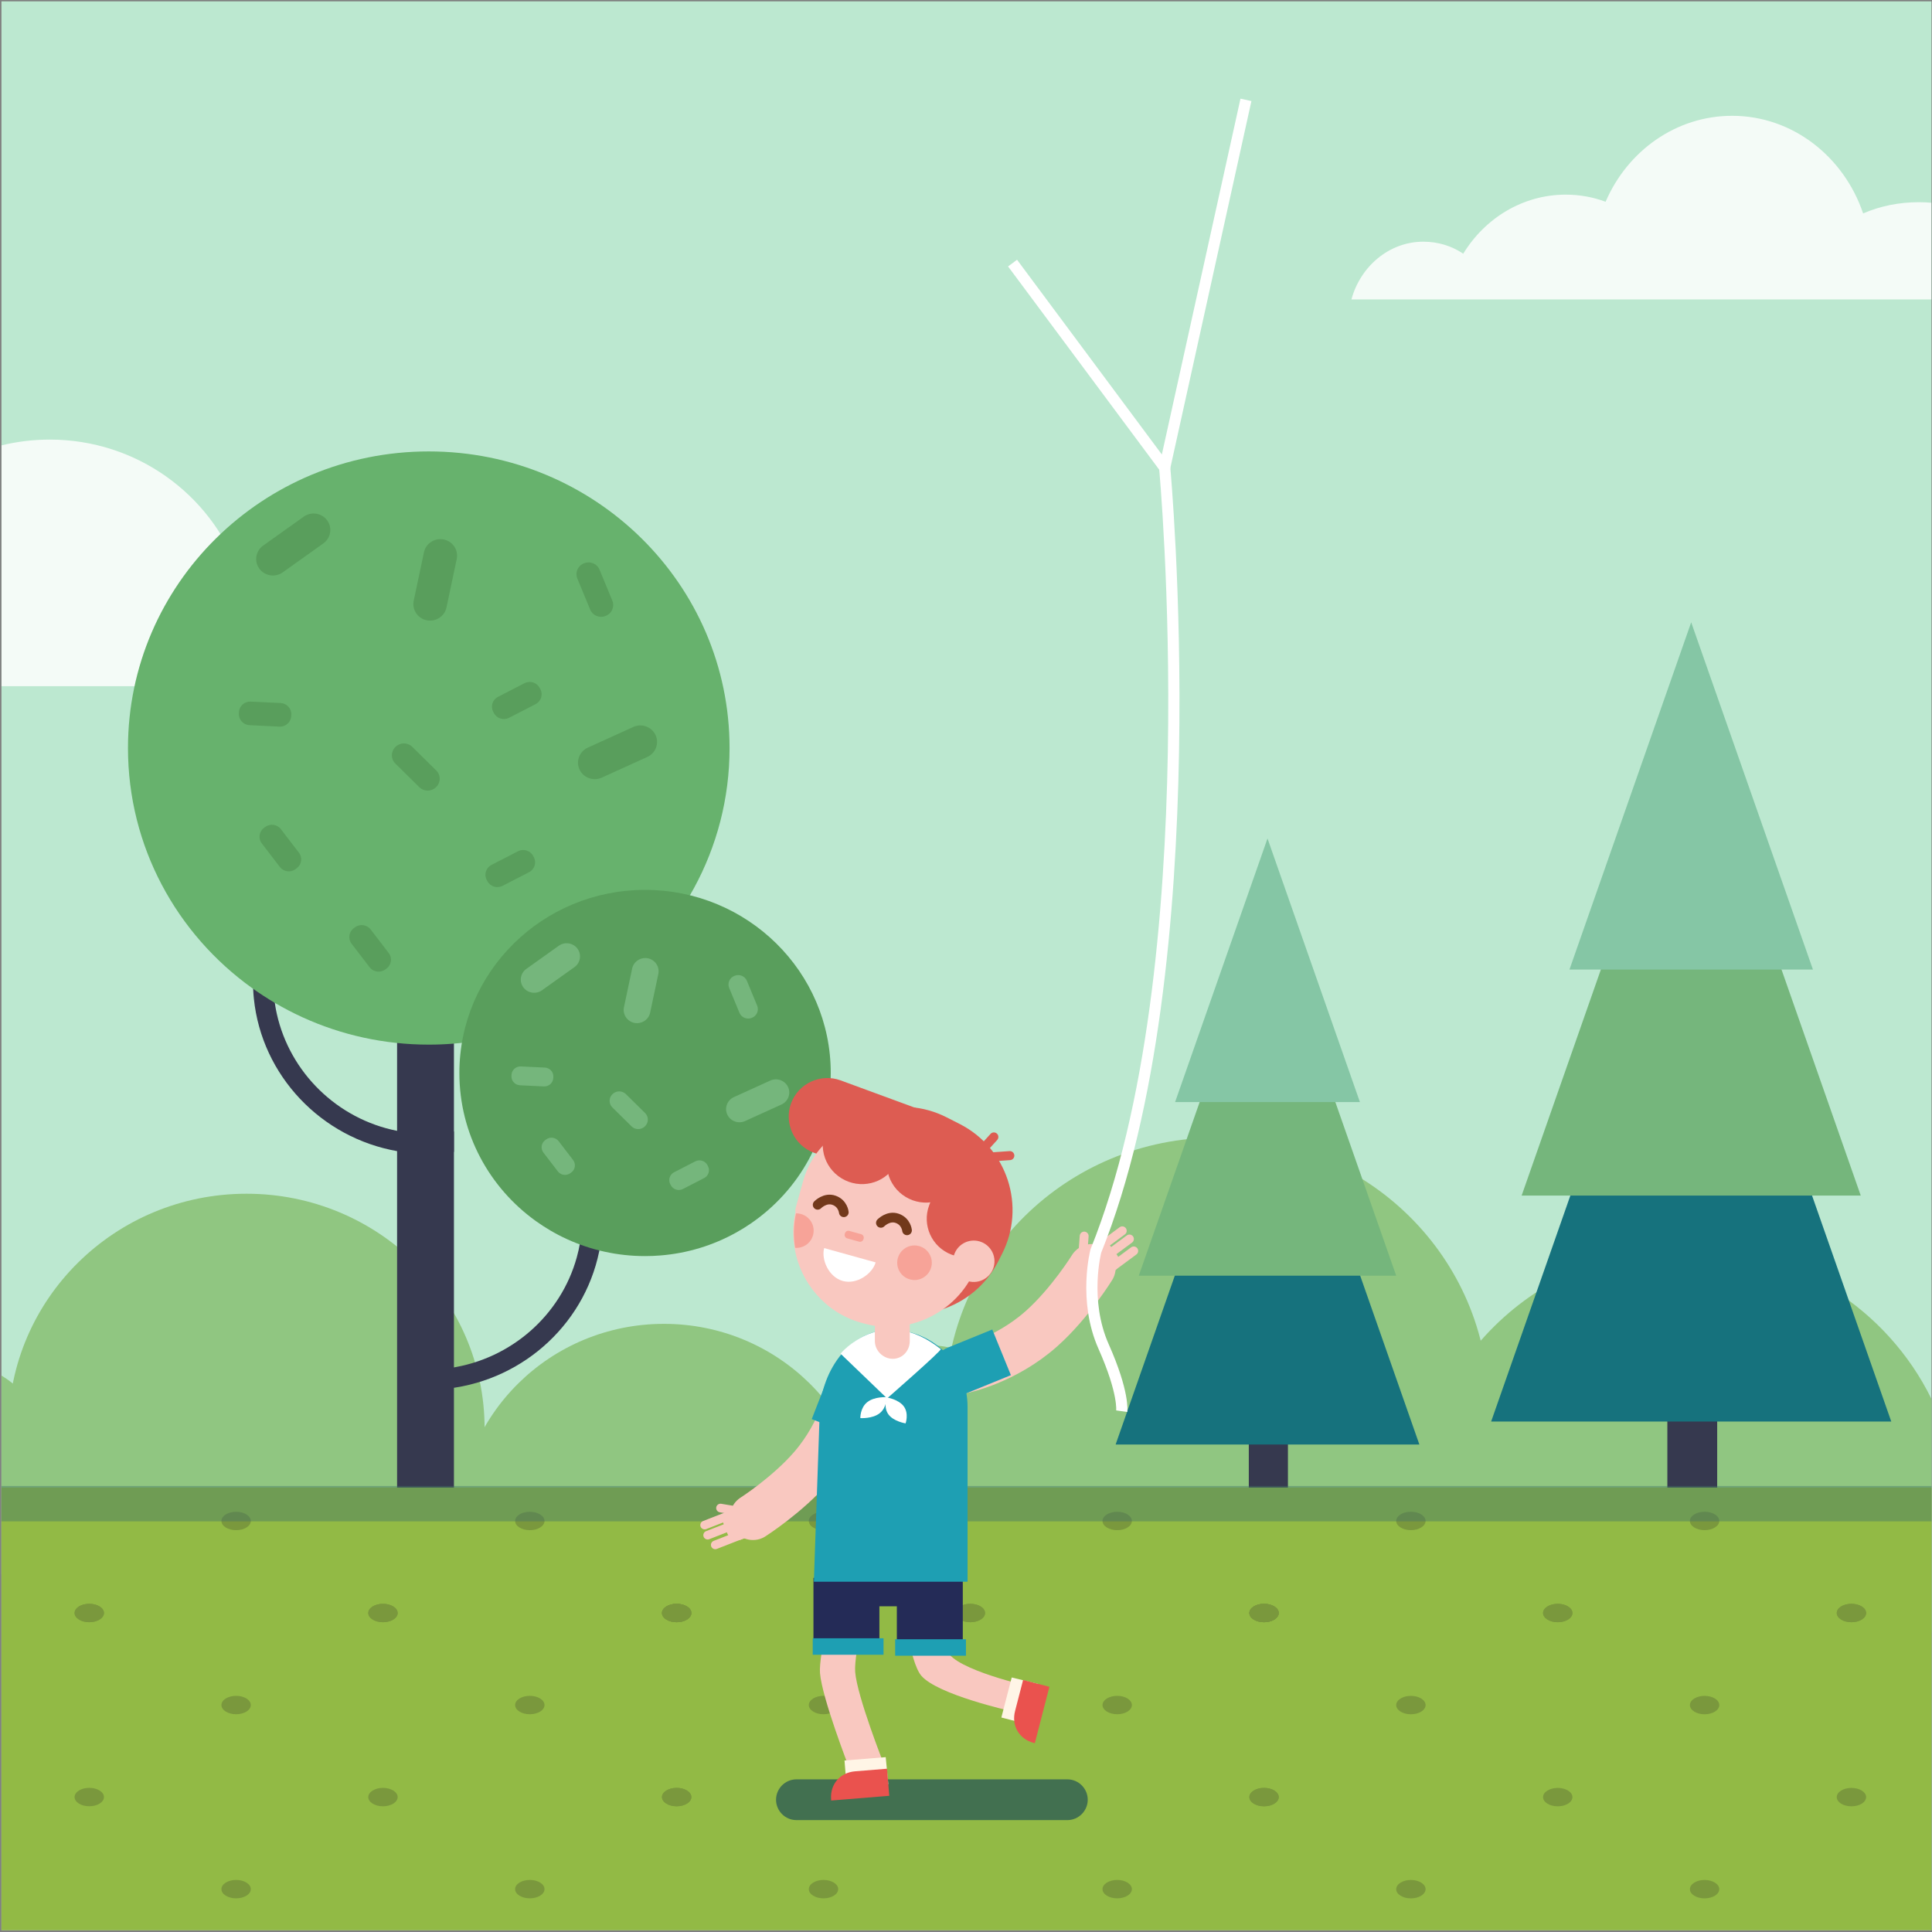 <svg width="467" height="467" viewBox="0 0 467 467" fill="none" xmlns="http://www.w3.org/2000/svg">
<rect x="0" y="0" width="467" height="467" fill="#808080" stroke="none"/>
<g clip-path="url(#clip0_2422_11711)">
<path d="M466.878 0.328H0.351V466.58H466.878V0.328Z" fill="#BCE8D0"/>
<g opacity="0.83">
<path d="M326.665 72.38H466.878V49.011C465.871 48.92 464.848 48.874 463.818 48.874C459.068 48.874 454.514 49.789 450.353 51.589C445.704 37.85 433.269 27.992 418.697 27.992C405.11 27.992 393.395 36.488 388.103 48.769C385.099 47.648 381.85 47.047 378.477 47.047C368.089 47.047 358.932 52.741 353.69 61.328C350.887 59.428 347.587 58.422 344.018 58.422C335.744 58.422 328.803 64.458 326.665 72.38Z" fill="white"/>
</g>
<g opacity="0.83">
<path d="M0.351 107.654V165.866H124.973C117.107 147.26 98.576 134.302 76.993 134.302C70.155 134.302 63.6 135.534 57.608 137.947C50.912 119.493 33.019 106.258 12.039 106.258C8.008 106.258 4.093 106.743 0.351 107.654Z" fill="white"/>
</g>
<path d="M223.406 381.833C239.298 381.833 252.18 369.13 252.18 353.459C252.18 337.789 239.298 325.086 223.406 325.086C207.515 325.086 194.633 337.789 194.633 353.459C194.633 369.13 207.515 381.833 223.406 381.833Z" fill="#90C681"/>
<path d="M13.837 356.522C13.837 362.366 12.049 367.8 8.975 372.313C6.72 375.623 3.783 378.436 0.351 380.56V332.484C1.31 333.075 2.226 333.723 3.102 334.417C9.649 339.618 13.837 347.586 13.837 356.522Z" fill="#90C681"/>
<path d="M160.489 418.12C187.967 418.12 210.242 396.155 210.242 369.06C210.242 341.965 187.967 320 160.489 320C133.011 320 110.736 341.965 110.736 369.06C110.736 396.155 133.011 418.12 160.489 418.12Z" fill="#90C681"/>
<path d="M59.591 402.038C91.373 402.038 117.137 376.632 117.137 345.292C117.137 313.953 91.373 288.547 59.591 288.547C27.808 288.547 2.044 313.953 2.044 345.292C2.044 376.632 27.808 402.038 59.591 402.038Z" fill="#90C681"/>
<path d="M294.161 404.527C330.44 404.527 359.851 375.526 359.851 339.752C359.851 303.978 330.44 274.977 294.161 274.977C257.881 274.977 228.47 303.978 228.47 339.752C228.47 375.526 257.881 404.527 294.161 404.527Z" fill="#90C681"/>
<path d="M466.878 338.166V394.499C456.252 416.16 433.748 431.105 407.705 431.105C371.43 431.105 342.018 402.105 342.018 366.333C342.018 330.556 371.43 301.555 407.705 301.555C433.748 301.555 456.252 316.501 466.878 338.166Z" fill="#90C681"/>
<path d="M61.15 237.086C61.15 238.513 61.218 240.008 61.366 241.402C63.278 259.988 77.629 275.05 96.06 278.263C98.456 278.688 100.786 278.918 103.304 278.918C105.539 278.918 107.557 278.762 109.727 278.43V273.491C107.557 273.876 105.539 274.076 103.304 274.076C100.773 274.076 98.383 273.824 95.986 273.346C81.487 270.478 70.053 259.232 66.902 245.027C66.337 242.492 66.078 239.94 66.078 237.086H61.15V237.086Z" fill="#36394F"/>
<path d="M100.548 335.827C101.999 335.923 103.441 335.951 104.861 335.898C123.795 335.257 139.959 322.14 144.439 304.221C145.029 301.891 145.409 299.468 145.577 296.992C145.727 294.792 145.698 292.622 145.505 290.494L140.508 290.164C140.756 292.283 140.81 294.468 140.661 296.667C140.492 299.158 140.072 301.564 139.428 303.891C135.559 317.965 123.483 328.505 108.899 330.657C106.296 331.044 103.603 331.159 100.876 330.979L100.548 335.827Z" fill="#36394F"/>
<path d="M109.727 248.5H95.982V360.496H109.727V248.5Z" fill="#36394F"/>
<path d="M30.935 180.819C30.935 204.662 42.742 225.796 60.917 238.82C62.721 240.108 64.578 241.316 66.49 242.444C75.187 247.555 85.056 250.927 95.611 252.069C98.25 252.361 100.929 252.507 103.648 252.507C105.641 252.507 107.62 252.428 109.572 252.269C120.315 251.419 130.399 248.259 139.312 243.294C141.264 242.219 143.149 241.051 144.98 239.79C163.935 226.859 176.348 205.273 176.348 180.819C176.348 141.218 143.795 109.117 103.648 109.117C63.488 109.117 30.935 141.217 30.935 180.819Z" fill="#67B26D"/>
<path d="M111.04 259.364C111.04 274.082 118.328 287.13 129.548 295.17C130.662 295.964 131.809 296.71 132.989 297.407C138.358 300.562 144.45 302.644 150.966 303.349C152.595 303.529 154.249 303.619 155.928 303.619C157.158 303.619 158.38 303.57 159.585 303.471C166.217 302.947 172.442 300.997 177.944 297.931C179.149 297.268 180.312 296.547 181.443 295.768C193.144 287.786 200.807 274.46 200.807 259.364C200.807 234.918 180.711 215.102 155.928 215.102C131.136 215.101 111.04 234.917 111.04 259.364Z" fill="#599E5C"/>
<path d="M153.326 247.247C155.066 247.604 156.787 246.493 157.15 244.777L159.131 235.417C159.494 233.7 158.367 232.003 156.626 231.645C154.886 231.287 153.165 232.398 152.802 234.114L150.821 243.475C150.458 245.191 151.585 246.889 153.326 247.247Z" fill="#75B67C"/>
<path d="M126.493 238.655C127.534 240.075 129.565 240.397 131.006 239.37L138.864 233.767C140.305 232.74 140.631 230.737 139.59 229.317C138.548 227.896 136.517 227.574 135.077 228.601L127.218 234.204C125.777 235.231 125.451 237.234 126.493 238.655Z" fill="#75B67C"/>
<path d="M175.806 269.422C176.551 271.014 178.481 271.716 180.095 270.982L188.902 266.979C190.517 266.245 191.229 264.342 190.485 262.75C189.741 261.158 187.811 260.456 186.196 261.19L177.389 265.193C175.774 265.926 175.062 267.83 175.806 269.422Z" fill="#75B67C"/>
<path d="M181.698 246.044L181.78 246.011C182.935 245.547 183.495 244.235 183.024 243.096L180.539 237.086C180.067 235.948 178.737 235.395 177.582 235.86L177.5 235.893C176.345 236.358 175.785 237.67 176.256 238.808L178.741 244.818C179.212 245.957 180.543 246.509 181.698 246.044Z" fill="#75B67C"/>
<path d="M155.874 272.27L155.936 272.208C156.818 271.338 156.818 269.915 155.936 269.046L151.282 264.457C150.401 263.587 148.957 263.587 148.075 264.457L148.013 264.519C147.13 265.389 147.13 266.812 148.013 267.682L152.667 272.271C153.549 273.14 154.992 273.14 155.874 272.27Z" fill="#75B67C"/>
<path d="M133.737 260.581L133.752 260.289C133.81 259.116 132.885 258.111 131.696 258.054L125.909 257.776C124.72 257.719 123.7 258.631 123.642 259.804L123.627 260.096C123.569 261.268 124.494 262.274 125.683 262.331L131.47 262.608C132.659 262.665 133.679 261.753 133.737 260.581Z" fill="#75B67C"/>
<path d="M137.873 283.567L138.11 283.39C139.059 282.683 139.249 281.337 138.531 280.401L135.036 275.844C134.318 274.908 132.955 274.722 132.005 275.429L131.769 275.606C130.819 276.313 130.63 277.659 131.348 278.595L134.842 283.152C135.56 284.087 136.924 284.274 137.873 283.567Z" fill="#75B67C"/>
<path d="M171.127 281.88L170.989 281.621C170.438 280.581 169.125 280.174 168.069 280.717L162.933 283.362C161.878 283.905 161.466 285.2 162.017 286.24L162.154 286.499C162.705 287.54 164.019 287.946 165.074 287.403L170.21 284.759C171.265 284.216 171.678 282.921 171.127 281.88Z" fill="#75B67C"/>
<path d="M103.134 149.931C105.312 150.379 107.467 148.989 107.921 146.84L110.401 135.124C110.855 132.976 109.445 130.852 107.267 130.404C105.089 129.956 102.934 131.347 102.48 133.495L100.001 145.21C99.546 147.359 100.956 149.483 103.134 149.931Z" fill="#599E5C"/>
<path d="M62.687 137.461C63.99 139.239 66.532 139.642 68.336 138.356L78.171 131.343C79.975 130.058 80.383 127.551 79.079 125.773C77.776 123.995 75.234 123.592 73.43 124.878L63.595 131.89C61.791 133.176 61.383 135.683 62.687 137.461Z" fill="#599E5C"/>
<path d="M140.084 186.019C141.016 188.011 143.432 188.89 145.452 187.972L156.475 182.962C158.496 182.043 159.387 179.661 158.456 177.669C157.524 175.677 155.109 174.797 153.088 175.716L142.065 180.726C140.045 181.644 139.153 184.026 140.084 186.019Z" fill="#599E5C"/>
<path d="M146.361 148.89L146.463 148.848C147.909 148.267 148.609 146.625 148.02 145.2L144.909 137.679C144.32 136.253 142.655 135.562 141.209 136.144L141.106 136.185C139.66 136.766 138.96 138.408 139.549 139.834L142.66 147.355C143.25 148.781 144.915 149.471 146.361 148.89Z" fill="#599E5C"/>
<path d="M105.384 190.291L105.463 190.213C106.567 189.125 106.567 187.344 105.463 186.255L99.638 180.512C98.534 179.423 96.728 179.423 95.624 180.512L95.545 180.589C94.441 181.678 94.441 183.459 95.545 184.547L101.37 190.291C102.474 191.379 104.28 191.379 105.384 190.291Z" fill="#599E5C"/>
<path d="M70.393 173.101L70.411 172.735C70.483 171.268 69.325 170.009 67.838 169.937L60.594 169.589C59.107 169.518 57.83 170.659 57.758 172.127L57.739 172.492C57.667 173.959 58.825 175.218 60.312 175.29L67.556 175.638C69.043 175.709 70.32 174.568 70.393 173.101Z" fill="#599E5C"/>
<path d="M71.44 210.082L71.736 209.861C72.924 208.975 73.161 207.292 72.263 206.12L67.89 200.417C66.991 199.245 65.284 199.011 64.096 199.897L63.8 200.118C62.612 201.004 62.375 202.687 63.273 203.859L67.647 209.562C68.545 210.734 70.252 210.968 71.44 210.082Z" fill="#599E5C"/>
<path d="M93.143 234.332L93.439 234.111C94.627 233.225 94.864 231.542 93.965 230.37L89.592 224.667C88.694 223.495 86.986 223.261 85.798 224.147L85.502 224.368C84.314 225.254 84.077 226.937 84.975 228.109L89.349 233.812C90.248 234.984 91.955 235.218 93.143 234.332Z" fill="#599E5C"/>
<path d="M129.041 207.218L128.87 206.894C128.18 205.592 126.536 205.083 125.215 205.762L118.787 209.072C117.467 209.751 116.951 211.373 117.64 212.675L117.812 213C118.501 214.301 120.145 214.811 121.466 214.131L127.894 210.822C129.215 210.142 129.731 208.52 129.041 207.218Z" fill="#599E5C"/>
<path d="M130.619 166.593L130.448 166.269C129.758 164.967 128.114 164.458 126.793 165.137L120.366 168.447C119.045 169.126 118.529 170.748 119.218 172.05L119.39 172.375C120.079 173.677 121.724 174.186 123.044 173.506L129.473 170.197C130.792 169.517 131.309 167.895 130.619 166.593Z" fill="#599E5C"/>
<path d="M311.318 302.523H301.861V391.377H311.318V302.523Z" fill="#36394F"/>
<path d="M269.668 349.163H306.377H343.087L306.377 244.445L269.668 349.163Z" fill="#16727D"/>
<path d="M275.267 308.355H306.377H337.488L306.377 219.609L275.267 308.355Z" fill="#75B67C"/>
<path d="M284.043 266.386H306.379H328.714L306.379 202.672L284.043 266.386Z" fill="#85C6A5"/>
<path d="M415.075 281.867H403.031V393.007H415.075V281.867Z" fill="#36394F"/>
<path d="M360.434 343.616H408.794H457.155L408.794 205.664L360.434 343.616Z" fill="#16727D"/>
<path d="M367.808 288.989H408.793H449.777L408.793 172.078L367.808 288.989Z" fill="#75B67C"/>
<path d="M379.369 234.358H408.793H438.218L408.793 150.422L379.369 234.358Z" fill="#85C6A5"/>
<path d="M466.878 359.562H0.351V466.582H466.878V359.562Z" fill="#92BA45"/>
<g opacity="0.22">
<mask id="mask0_2422_11711" style="mask-type:luminance" maskUnits="userSpaceOnUse" x="0" y="357" width="467" height="110">
<path d="M466.878 466.584H0.351V357.156L466.878 357.07V466.584Z" fill="white"/>
</mask>
<g mask="url(#mask0_2422_11711)">
<path d="M376.534 392.114C378.493 392.114 380.085 391.118 380.085 389.889C380.085 388.661 378.493 387.664 376.534 387.664C374.573 387.664 372.984 388.662 372.984 389.889C372.984 391.118 374.573 392.114 376.534 392.114Z" fill="#231F20"/>
<path d="M447.526 392.114C449.484 392.114 451.076 391.118 451.076 389.889C451.076 388.661 449.485 387.664 447.526 387.664C445.564 387.664 443.975 388.662 443.975 389.889C443.975 391.118 445.564 392.114 447.526 392.114Z" fill="#231F20"/>
<path d="M412.03 369.864C413.988 369.864 415.58 368.868 415.58 367.639C415.58 366.411 413.988 365.414 412.03 365.414C410.069 365.414 408.48 366.412 408.48 367.639C408.48 368.868 410.069 369.864 412.03 369.864Z" fill="#231F20"/>
<path d="M341.039 369.864C342.997 369.864 344.589 368.868 344.589 367.639C344.589 366.411 342.997 365.414 341.039 365.414C339.078 365.414 337.489 366.412 337.489 367.639C337.489 368.868 339.078 369.864 341.039 369.864Z" fill="#231F20"/>
<path d="M305.543 392.114C307.501 392.114 309.093 391.118 309.093 389.889C309.093 388.661 307.502 387.664 305.543 387.664C303.581 387.664 301.993 388.662 301.993 389.889C301.993 391.118 303.581 392.114 305.543 392.114Z" fill="#231F20"/>
</g>
<mask id="mask1_2422_11711" style="mask-type:luminance" maskUnits="userSpaceOnUse" x="0" y="357" width="467" height="110">
<path d="M466.878 466.584H0.351V357.156L466.878 357.07V466.584Z" fill="white"/>
</mask>
<g mask="url(#mask1_2422_11711)">
<path d="M376.535 436.622C378.493 436.622 380.085 435.626 380.085 434.397C380.085 433.169 378.493 432.172 376.535 432.172C374.573 432.172 372.984 433.17 372.984 434.397C372.984 435.626 374.573 436.622 376.535 436.622Z" fill="#231F20"/>
<path d="M447.526 436.622C449.485 436.622 451.076 435.626 451.076 434.397C451.076 433.169 449.485 432.172 447.526 432.172C445.565 432.172 443.976 433.17 443.976 434.397C443.976 435.626 445.565 436.622 447.526 436.622Z" fill="#231F20"/>
<path d="M412.03 458.872C413.988 458.872 415.58 457.876 415.58 456.647C415.58 455.419 413.988 454.422 412.03 454.422C410.069 454.422 408.48 455.42 408.48 456.647C408.48 457.876 410.069 458.872 412.03 458.872Z" fill="#231F20"/>
<path d="M341.039 458.872C342.997 458.872 344.589 457.876 344.589 456.647C344.589 455.419 342.997 454.422 341.039 454.422C339.077 454.422 337.488 455.42 337.488 456.647C337.489 457.876 339.077 458.872 341.039 458.872Z" fill="#231F20"/>
<path d="M412.03 414.372C413.989 414.372 415.581 413.376 415.581 412.147C415.581 410.919 413.989 409.922 412.03 409.922C410.069 409.922 408.48 410.92 408.48 412.147C408.48 413.376 410.069 414.372 412.03 414.372Z" fill="#231F20"/>
<path d="M341.039 414.372C342.998 414.372 344.59 413.376 344.59 412.147C344.59 410.919 342.998 409.922 341.039 409.922C339.078 409.922 337.489 410.92 337.489 412.147C337.489 413.376 339.078 414.372 341.039 414.372Z" fill="#231F20"/>
<path d="M305.543 436.614C307.501 436.614 309.093 435.618 309.093 434.389C309.093 433.161 307.502 432.164 305.543 432.164C303.581 432.164 301.993 433.162 301.993 434.389C301.993 435.618 303.581 436.614 305.543 436.614Z" fill="#231F20"/>
<path d="M376.535 392.122C378.494 392.122 380.085 391.126 380.085 389.897C380.085 388.669 378.494 387.672 376.535 387.672C374.574 387.672 372.985 388.67 372.985 389.897C372.985 391.126 374.574 392.122 376.535 392.122Z" fill="#231F20"/>
<path d="M447.526 392.122C449.484 392.122 451.076 391.126 451.076 389.897C451.076 388.669 449.485 387.672 447.526 387.672C445.565 387.672 443.976 388.67 443.976 389.897C443.976 391.126 445.565 392.122 447.526 392.122Z" fill="#231F20"/>
<path d="M305.544 392.122C307.502 392.122 309.094 391.126 309.094 389.897C309.094 388.669 307.502 387.672 305.544 387.672C303.582 387.672 301.993 388.67 301.993 389.897C301.993 391.126 303.582 392.122 305.544 392.122Z" fill="#231F20"/>
</g>
<mask id="mask2_2422_11711" style="mask-type:luminance" maskUnits="userSpaceOnUse" x="0" y="357" width="467" height="110">
<path d="M466.878 466.584H0.351V357.156L466.878 357.07V466.584Z" fill="white"/>
</mask>
<g mask="url(#mask2_2422_11711)">
<path d="M234.551 392.122C236.51 392.122 238.102 391.126 238.102 389.897C238.102 388.669 236.51 387.672 234.551 387.672C232.59 387.672 231.001 388.67 231.001 389.897C231.002 391.126 232.59 392.122 234.551 392.122Z" fill="#231F20"/>
<path d="M305.543 392.122C307.501 392.122 309.093 391.126 309.093 389.897C309.093 388.669 307.502 387.672 305.543 387.672C303.581 387.672 301.993 388.67 301.993 389.897C301.993 391.126 303.581 392.122 305.543 392.122Z" fill="#231F20"/>
<path d="M270.048 369.872C272.006 369.872 273.598 368.876 273.598 367.647C273.598 366.419 272.006 365.422 270.048 365.422C268.086 365.422 266.497 366.42 266.497 367.647C266.497 368.876 268.086 369.871 270.048 369.872Z" fill="#231F20"/>
<path d="M199.056 369.872C201.015 369.872 202.607 368.876 202.607 367.647C202.607 366.419 201.015 365.422 199.056 365.422C197.095 365.422 195.506 366.42 195.506 367.647C195.506 368.876 197.095 369.872 199.056 369.872Z" fill="#231F20"/>
<path d="M163.56 392.114C165.519 392.114 167.111 391.118 167.111 389.889C167.111 388.661 165.519 387.664 163.56 387.664C161.599 387.664 160.01 388.662 160.01 389.889C160.01 391.118 161.599 392.114 163.56 392.114Z" fill="#231F20"/>
</g>
<mask id="mask3_2422_11711" style="mask-type:luminance" maskUnits="userSpaceOnUse" x="0" y="357" width="467" height="110">
<path d="M466.878 466.584H0.351V357.156L466.878 357.07V466.584Z" fill="white"/>
</mask>
<g mask="url(#mask3_2422_11711)">
<path d="M234.552 436.614C236.51 436.614 238.102 435.618 238.102 434.389C238.102 433.161 236.51 432.164 234.552 432.164C232.59 432.164 231.001 433.162 231.001 434.389C231.001 435.618 232.59 436.614 234.552 436.614Z" fill="#231F20"/>
<path d="M305.542 436.614C307.5 436.614 309.092 435.618 309.092 434.389C309.092 433.161 307.5 432.164 305.542 432.164C303.581 432.164 301.992 433.162 301.992 434.389C301.992 435.618 303.581 436.614 305.542 436.614Z" fill="#231F20"/>
<path d="M270.047 458.864C272.005 458.864 273.597 457.868 273.597 456.639C273.597 455.411 272.005 454.414 270.047 454.414C268.085 454.414 266.497 455.412 266.497 456.639C266.497 457.868 268.085 458.864 270.047 458.864Z" fill="#231F20"/>
<path d="M199.055 458.864C201.014 458.864 202.606 457.868 202.606 456.639C202.606 455.411 201.014 454.414 199.055 454.414C197.094 454.414 195.505 455.412 195.505 456.639C195.505 457.868 197.094 458.864 199.055 458.864Z" fill="#231F20"/>
<path d="M270.047 414.364C272.005 414.364 273.597 413.368 273.597 412.139C273.597 410.911 272.005 409.914 270.047 409.914C268.085 409.914 266.497 410.912 266.497 412.139C266.497 413.368 268.085 414.364 270.047 414.364Z" fill="#231F20"/>
<path d="M199.056 414.364C201.015 414.364 202.606 413.368 202.606 412.139C202.606 410.912 201.015 409.914 199.056 409.914C197.095 409.914 195.506 410.912 195.506 412.139C195.506 413.368 197.095 414.364 199.056 414.364Z" fill="#231F20"/>
<path d="M163.56 436.606C165.519 436.606 167.111 435.611 167.111 434.381C167.111 433.154 165.519 432.156 163.56 432.156C161.599 432.156 160.01 433.154 160.01 434.381C160.01 435.611 161.599 436.606 163.56 436.606Z" fill="#231F20"/>
<path d="M234.552 392.114C236.51 392.114 238.102 391.118 238.102 389.889C238.102 388.661 236.511 387.664 234.552 387.664C232.59 387.664 231.001 388.662 231.001 389.889C231.002 391.118 232.59 392.114 234.552 392.114Z" fill="#231F20"/>
<path d="M305.543 392.114C307.501 392.114 309.093 391.118 309.093 389.889C309.093 388.661 307.502 387.664 305.543 387.664C303.582 387.664 301.993 388.662 301.993 389.889C301.993 391.118 303.582 392.114 305.543 392.114Z" fill="#231F20"/>
<path d="M163.561 392.114C165.519 392.114 167.111 391.118 167.111 389.889C167.111 388.661 165.52 387.664 163.561 387.664C161.599 387.664 160.01 388.662 160.01 389.889C160.01 391.118 161.599 392.114 163.561 392.114Z" fill="#231F20"/>
</g>
<mask id="mask4_2422_11711" style="mask-type:luminance" maskUnits="userSpaceOnUse" x="0" y="357" width="467" height="110">
<path d="M466.878 466.584H0.351V357.156L466.878 357.07V466.584Z" fill="white"/>
</mask>
<g mask="url(#mask4_2422_11711)">
<path d="M92.57 392.122C94.528 392.122 96.12 391.126 96.12 389.897C96.12 388.669 94.528 387.672 92.57 387.672C90.608 387.672 89.019 388.67 89.019 389.897C89.019 391.126 90.608 392.122 92.57 392.122Z" fill="#231F20"/>
<path d="M163.561 392.122C165.52 392.122 167.112 391.126 167.112 389.897C167.112 388.669 165.52 387.672 163.561 387.672C161.6 387.672 160.011 388.67 160.011 389.897C160.011 391.126 161.6 392.122 163.561 392.122Z" fill="#231F20"/>
<path d="M128.066 369.872C130.024 369.872 131.616 368.876 131.616 367.647C131.616 366.419 130.025 365.422 128.066 365.422C126.104 365.422 124.516 366.42 124.516 367.647C124.516 368.876 126.104 369.872 128.066 369.872Z" fill="#231F20"/>
<path d="M57.074 369.872C59.033 369.872 60.625 368.876 60.625 367.647C60.625 366.42 59.033 365.422 57.074 365.422C55.113 365.422 53.524 366.42 53.524 367.647C53.524 368.876 55.113 369.872 57.074 369.872Z" fill="#231F20"/>
<path d="M21.579 392.114C23.537 392.114 25.129 391.118 25.129 389.889C25.129 388.661 23.538 387.664 21.579 387.664C19.617 387.664 18.029 388.662 18.029 389.889C18.029 391.118 19.617 392.114 21.579 392.114Z" fill="#231F20"/>
</g>
<mask id="mask5_2422_11711" style="mask-type:luminance" maskUnits="userSpaceOnUse" x="0" y="357" width="467" height="110">
<path d="M466.878 466.584H0.351V357.156L466.878 357.07V466.584Z" fill="white"/>
</mask>
<g mask="url(#mask5_2422_11711)">
<path d="M92.569 436.614C94.528 436.614 96.12 435.618 96.12 434.389C96.12 433.161 94.528 432.164 92.569 432.164C90.608 432.164 89.019 433.162 89.019 434.389C89.02 435.618 90.609 436.614 92.569 436.614Z" fill="#231F20"/>
<path d="M163.561 436.614C165.519 436.614 167.111 435.618 167.111 434.389C167.111 433.161 165.519 432.164 163.561 432.164C161.6 432.164 160.011 433.162 160.011 434.389C160.011 435.618 161.6 436.614 163.561 436.614Z" fill="#231F20"/>
<path d="M128.065 458.864C130.023 458.864 131.615 457.868 131.615 456.639C131.615 455.411 130.023 454.414 128.065 454.414C126.103 454.414 124.514 455.412 124.514 456.639C124.515 457.868 126.104 458.864 128.065 458.864Z" fill="#231F20"/>
<path d="M57.074 458.864C59.032 458.864 60.624 457.868 60.624 456.639C60.624 455.411 59.033 454.414 57.074 454.414C55.112 454.414 53.523 455.412 53.523 456.639C53.523 457.868 55.112 458.864 57.074 458.864Z" fill="#231F20"/>
<path d="M128.065 414.364C130.024 414.364 131.615 413.368 131.615 412.139C131.615 410.911 130.024 409.914 128.065 409.914C126.104 409.914 124.515 410.912 124.515 412.139C124.515 413.368 126.104 414.364 128.065 414.364Z" fill="#231F20"/>
<path d="M57.074 414.364C59.032 414.364 60.624 413.368 60.624 412.139C60.624 410.911 59.032 409.914 57.074 409.914C55.112 409.914 53.523 410.912 53.523 412.139C53.524 413.368 55.113 414.364 57.074 414.364Z" fill="#231F20"/>
<path d="M21.579 436.606C23.537 436.606 25.129 435.611 25.129 434.381C25.129 433.154 23.538 432.156 21.579 432.156C19.617 432.156 18.028 433.154 18.028 434.381C18.028 435.611 19.617 436.606 21.579 436.606Z" fill="#231F20"/>
<path d="M92.57 392.114C94.528 392.114 96.12 391.118 96.12 389.889C96.12 388.661 94.528 387.664 92.57 387.664C90.608 387.664 89.019 388.662 89.019 389.889C89.019 391.118 90.608 392.114 92.57 392.114Z" fill="#231F20"/>
<path d="M163.561 392.114C165.519 392.114 167.111 391.118 167.111 389.889C167.111 388.661 165.52 387.664 163.561 387.664C161.6 387.664 160.011 388.662 160.011 389.889C160.011 391.118 161.6 392.114 163.561 392.114Z" fill="#231F20"/>
<path d="M21.579 392.114C23.537 392.114 25.129 391.118 25.129 389.889C25.129 388.661 23.538 387.664 21.579 387.664C19.617 387.664 18.029 388.662 18.029 389.889C18.029 391.118 19.617 392.114 21.579 392.114Z" fill="#231F20"/>
</g>
</g>
<path opacity="0.43" d="M466.878 359.195H0.351V367.743H466.878V359.195Z" fill="#427569"/>
<path d="M192.513 430.102H257.997C260.708 430.102 262.926 432.318 262.926 435.028C262.926 437.737 260.708 439.954 257.997 439.954H192.513C189.802 439.954 187.584 437.737 187.584 435.028C187.584 432.318 189.802 430.102 192.513 430.102Z" fill="#427050"/>
<path d="M244.316 413.583L250.784 408.073C250.784 408.073 233.309 404.401 229.459 399.886C226.467 396.378 224.715 381.742 224.715 381.742L218.248 387.252C218.248 387.252 219.782 401.632 222.701 405.055C226.624 409.655 244.316 413.583 244.316 413.583Z" fill="#F9C8C0"/>
<path d="M205.131 426.996L213.601 426.308C213.601 426.308 207.195 410.087 206.715 404.175C206.342 399.581 210.186 384.281 210.186 384.281L201.716 384.969C201.716 384.969 197.845 399.933 198.209 404.416C198.698 410.44 205.131 426.996 205.131 426.996Z" fill="#F9C8C0"/>
<path d="M232.723 381.398H216.784V399.511H232.723V381.398Z" fill="#242B57"/>
<path d="M212.565 381.398H196.626V399.511H212.565V381.398Z" fill="#242B57"/>
<path d="M232.35 380.773H198.779V388.27H232.35V380.773Z" fill="#242B57"/>
<path d="M216.376 400.219H233.487V396.236H216.376V400.219Z" fill="#1E9FB3"/>
<path d="M196.453 399.984H213.563V396.002H196.453V399.984Z" fill="#1E9FB3"/>
<path d="M261.111 303.429L264.839 300.671C265.971 299.834 267.583 300.075 268.421 301.206L270.094 303.466C270.933 304.598 270.692 306.208 269.56 307.046L265.832 309.803C264.699 310.641 263.088 310.4 262.25 309.269L260.576 307.009C259.738 305.877 259.979 304.266 261.111 303.429Z" fill="#F9C8C0"/>
<path d="M266.908 306.313L273.407 301.506C273.882 301.155 274.558 301.256 274.909 301.731C275.26 302.205 275.159 302.88 274.685 303.231L268.185 308.039C267.71 308.39 267.035 308.289 266.684 307.814C266.332 307.34 266.433 306.665 266.908 306.313Z" fill="#F9C8C0"/>
<path d="M267.15 302.483L272.368 298.624C272.843 298.272 273.519 298.373 273.87 298.848C274.222 299.322 274.121 299.997 273.646 300.349L268.427 304.208C267.952 304.559 267.277 304.458 266.926 303.984C266.575 303.509 266.676 302.834 267.15 302.483Z" fill="#F9C8C0"/>
<path d="M264.457 301.215L270.634 296.647C271.108 296.296 271.784 296.397 272.135 296.871C272.487 297.346 272.386 298.021 271.911 298.372L265.734 302.94C265.259 303.292 264.584 303.191 264.232 302.716C263.881 302.241 263.982 301.566 264.457 301.215Z" fill="#F9C8C0"/>
<path d="M260.404 306.351L260.996 298.694C261.041 298.105 261.56 297.661 262.149 297.706C262.737 297.752 263.182 298.27 263.137 298.858L262.545 306.515C262.499 307.104 261.981 307.548 261.392 307.503C260.803 307.458 260.359 306.939 260.404 306.351Z" fill="#F9C8C0"/>
<path d="M232.689 331.097C232.689 331.097 242.876 329.065 251.749 321.166C258.62 315.05 263.96 306.422 263.96 306.422" stroke="#F9C8C0" stroke-width="11.437" stroke-miterlimit="10" stroke-linecap="round" stroke-linejoin="round"/>
<path d="M244.352 332.405L239.851 321.367L229.067 325.759C226.017 327.002 224.552 330.48 225.795 333.528C227.038 336.576 230.518 338.04 233.568 336.798L244.352 332.405Z" fill="#1E9FB3"/>
<path d="M196.753 278.648L217.437 286.253C217.477 286.269 217.522 286.248 217.537 286.207L223.925 268.854C223.94 268.814 223.92 268.769 223.879 268.754L203.195 261.149C198.38 259.378 192.99 261.867 191.219 266.68C189.448 271.492 191.938 276.878 196.753 278.648Z" fill="#DD5C52"/>
<path d="M180.465 363.334L176.261 364.975C174.985 365.473 174.348 366.926 174.847 368.202L175.842 370.749C176.341 372.025 177.794 372.662 179.071 372.163L183.274 370.522C184.551 370.024 185.188 368.571 184.689 367.295L183.693 364.747C183.194 363.472 181.742 362.836 180.465 363.334Z" fill="#F9C8C0"/>
<path d="M179.838 369.595L172.51 372.456C171.974 372.665 171.708 373.273 171.917 373.808C172.126 374.343 172.735 374.61 173.27 374.401L180.599 371.54C181.134 371.331 181.401 370.722 181.192 370.187C180.983 369.653 180.374 369.386 179.838 369.595Z" fill="#F9C8C0"/>
<path d="M176.557 367.813L170.672 370.111C170.137 370.32 169.87 370.928 170.079 371.463C170.288 371.998 170.897 372.264 171.433 372.056L177.317 369.758C177.853 369.549 178.119 368.941 177.91 368.405C177.701 367.871 177.092 367.605 176.557 367.813Z" fill="#F9C8C0"/>
<path d="M176.908 364.946L169.943 367.665C169.408 367.874 169.141 368.483 169.35 369.018C169.559 369.553 170.168 369.82 170.704 369.611L177.668 366.891C178.204 366.683 178.47 366.074 178.261 365.539C178.052 365.004 177.443 364.737 176.908 364.946Z" fill="#F9C8C0"/>
<path d="M181.706 364.724L174.331 363.491C173.765 363.396 173.224 363.782 173.129 364.348C173.034 364.914 173.42 365.455 173.987 365.55L181.361 366.783C181.928 366.878 182.469 366.492 182.564 365.926C182.659 365.36 182.273 364.819 181.706 364.724Z" fill="#F9C8C0"/>
<path d="M205.571 335.914C205.571 335.914 203.743 345.85 196.184 354.595C190.33 361.367 182.009 366.687 182.009 366.687" stroke="#F9C8C0" stroke-width="11.129" stroke-miterlimit="10" stroke-linecap="round" stroke-linejoin="round"/>
<path d="M207.024 347.241L196.211 343.027L200.328 332.475C201.492 329.491 204.857 328.015 207.843 329.179C210.829 330.343 212.305 333.705 211.141 336.689L207.024 347.241Z" fill="#1E9FB3"/>
<path d="M233.874 382.336H196.724L198.111 342.278C198.111 332.026 205.04 321.43 215.299 321.43C225.557 321.43 233.874 329.741 233.874 339.994V382.336Z" fill="#1E9FB3"/>
<path d="M227.393 326.112C227.736 326.386 214.423 338.018 214.423 338.018L203.173 327.205C203.173 327.205 213.33 314.868 227.393 326.112Z" fill="white"/>
<path d="M209.855 315.108L206.706 313.505C195.204 307.649 190.63 293.583 196.489 282.088L197.4 280.301C203.259 268.805 217.333 264.233 228.836 270.089L231.984 271.692C243.487 277.548 248.061 291.614 242.202 303.11L241.291 304.897C235.431 316.392 221.357 320.964 209.855 315.108Z" fill="#DD5C52"/>
<path d="M194.143 285.446L192.319 292.004C192.208 292.403 192.309 292.848 192.214 293.238C191.598 296.051 191.618 299.007 192.073 301.715C193.434 310.005 199.543 317.331 208.142 319.72L208.851 319.917C220.647 323.193 233.302 316.089 236.582 304.3L238.406 297.742C241.684 285.953 234.205 274.443 222.41 271.166L221.7 270.97C209.904 267.693 197.422 273.657 194.143 285.446Z" fill="#F9C8C0"/>
<path d="M199.218 301.688C198.465 304.396 200.274 308.677 203.708 309.631C207.143 310.585 210.903 307.851 211.656 305.143L199.218 301.688Z" fill="white"/>
<path opacity="0.66" d="M204.787 299.337L207.662 300.136C208.116 300.262 208.585 299.997 208.711 299.544L208.757 299.378C208.883 298.925 208.618 298.456 208.165 298.33L205.289 297.531C204.836 297.405 204.366 297.671 204.241 298.123L204.195 298.289C204.068 298.742 204.334 299.211 204.787 299.337Z" fill="#F59082"/>
<path opacity="0.66" d="M217.025 304.108C216.407 306.331 217.709 308.635 219.934 309.253C222.159 309.871 224.464 308.57 225.083 306.346C225.701 304.122 224.399 301.818 222.174 301.2C219.949 300.583 217.644 301.884 217.025 304.108Z" fill="#F59082"/>
<path opacity="0.66" d="M192.41 293.292C191.794 296.105 191.746 298.923 192.202 301.631C194.149 301.769 195.98 300.529 196.521 298.584C197.141 296.355 195.834 294.062 193.604 293.443C193.204 293.332 192.803 293.276 192.41 293.292Z" fill="#F59082"/>
<path d="M215.822 328.453H215.794C218.143 328.453 219.909 326.499 219.909 324.151V314.398H211.471V324.151C211.471 326.499 213.473 328.453 215.822 328.453Z" fill="#F9C8C0"/>
<path d="M216.627 283.953L226.938 288.591C231.869 290.808 234.599 296.152 233.503 301.444L235.378 311.751C235.378 311.751 240.69 307.378 242.878 297.696C245.066 288.014 239.128 268.337 215.377 270.211L216.627 283.953Z" fill="#DD5C52"/>
<path d="M212.926 295.593C212.926 295.593 214.731 293.726 216.893 294.501C219.056 295.277 219.245 297.395 219.245 297.395" stroke="#72391B" stroke-width="2.342" stroke-miterlimit="10" stroke-linecap="round" stroke-linejoin="round"/>
<path d="M197.643 291.226C197.643 291.226 199.448 289.358 201.61 290.134C203.773 290.909 203.962 293.028 203.962 293.028" stroke="#72391B" stroke-width="2.342" stroke-miterlimit="10" stroke-linecap="round" stroke-linejoin="round"/>
<path d="M214.746 341.883C216.01 343.616 218.899 344.058 218.899 344.058C218.899 344.058 219.739 341.69 218.475 339.957C217.211 338.223 214.322 337.781 214.322 337.781C214.322 337.781 213.482 340.149 214.746 341.883Z" fill="white"/>
<path d="M209.641 338.917C207.883 340.312 207.959 342.782 207.959 342.782C207.959 342.782 210.885 342.991 212.643 341.595C214.4 340.2 214.325 337.73 214.325 337.73C214.325 337.73 211.398 337.522 209.641 338.917Z" fill="white"/>
<path d="M231.823 286.23C234.519 281.818 233.098 276.04 228.648 273.324C224.199 270.608 218.406 271.983 215.71 276.395C213.014 280.806 214.436 286.584 218.885 289.3C223.335 292.016 229.127 290.641 231.823 286.23Z" fill="#DD5C52"/>
<path d="M216.356 281.773C219.048 277.368 217.62 271.594 213.167 268.876C208.714 266.158 202.923 267.526 200.231 271.931C197.539 276.335 198.967 282.11 203.42 284.827C207.872 287.545 213.664 286.178 216.356 281.773Z" fill="#DD5C52"/>
<path d="M224.612 291.303C222.796 296.098 225.213 301.455 230.009 303.27C234.806 305.084 240.167 302.67 241.983 297.876L242.53 296.429C244.346 291.635 241.93 286.278 237.133 284.463C232.336 282.648 226.976 285.063 225.16 289.857L224.612 291.303Z" fill="#DD5C52"/>
<path d="M212.143 281.615L228.79 287.913C232.187 289.199 235.984 287.488 237.27 284.093L237.599 283.225C238.885 279.83 237.174 276.035 233.776 274.75L217.129 268.451C213.732 267.166 209.935 268.876 208.649 272.272L208.32 273.139C207.033 276.534 208.745 280.329 212.143 281.615Z" fill="#DD5C52"/>
<path d="M235.274 280.969C234.994 280.881 234.756 280.681 234.622 280.408C234.428 280.007 234.496 279.529 234.795 279.198L239.424 274.086C239.827 273.639 240.517 273.603 240.965 274.01C241.412 274.414 241.446 275.103 241.042 275.551L238.233 278.653L244.018 278.245C244.621 278.205 245.14 278.656 245.184 279.257C245.227 279.858 244.773 280.379 244.173 280.422L235.681 281.019C235.541 281.029 235.403 281.01 235.274 280.969Z" fill="#DD5C52"/>
<path d="M230.557 303.531C229.817 306.193 231.375 308.95 234.039 309.69C236.702 310.429 239.461 308.872 240.201 306.21C240.941 303.548 239.383 300.791 236.719 300.051C234.056 299.311 231.297 300.869 230.557 303.531Z" fill="#F9C8C0"/>
<path d="M301.168 24.141L281.524 113.04L244.753 63.595" stroke="white" stroke-width="2.707" stroke-miterlimit="10"/>
<path d="M281.525 113.047C281.525 113.047 292.707 233.355 264.892 302.382C264.892 302.382 261.767 314.25 266.767 325.495C271.767 336.739 271.143 341.112 271.143 341.112" stroke="white" stroke-width="2.707" stroke-miterlimit="10"/>
<path d="M244.549 405.477C245.457 405.711 250.934 407.027 250.934 407.027L248.41 416.797L242.049 415.154L244.549 405.477Z" fill="#FFF5E6"/>
<path d="M250.139 421.359L253.66 407.729L247.299 406.086L245.362 413.583C244.444 417.135 246.336 420.377 249.888 421.295L250.139 421.359Z" fill="#EA524E"/>
<path d="M214.095 424.734C214.171 425.67 214.723 431.274 214.723 431.274L204.665 432.091L204.133 425.543L214.095 424.734Z" fill="#FFF5E6"/>
<path d="M200.919 435.219L214.95 434.079L214.418 427.531L206.7 428.158C203.044 428.455 200.601 431.305 200.898 434.961L200.919 435.219Z" fill="#EA524E"/>
</g>
<defs>
<clipPath id="clip0_2422_11711">
<rect width="466.527" height="466.252" fill="white" transform="translate(0.351 0.328)"/>
</clipPath>
</defs>
</svg>

